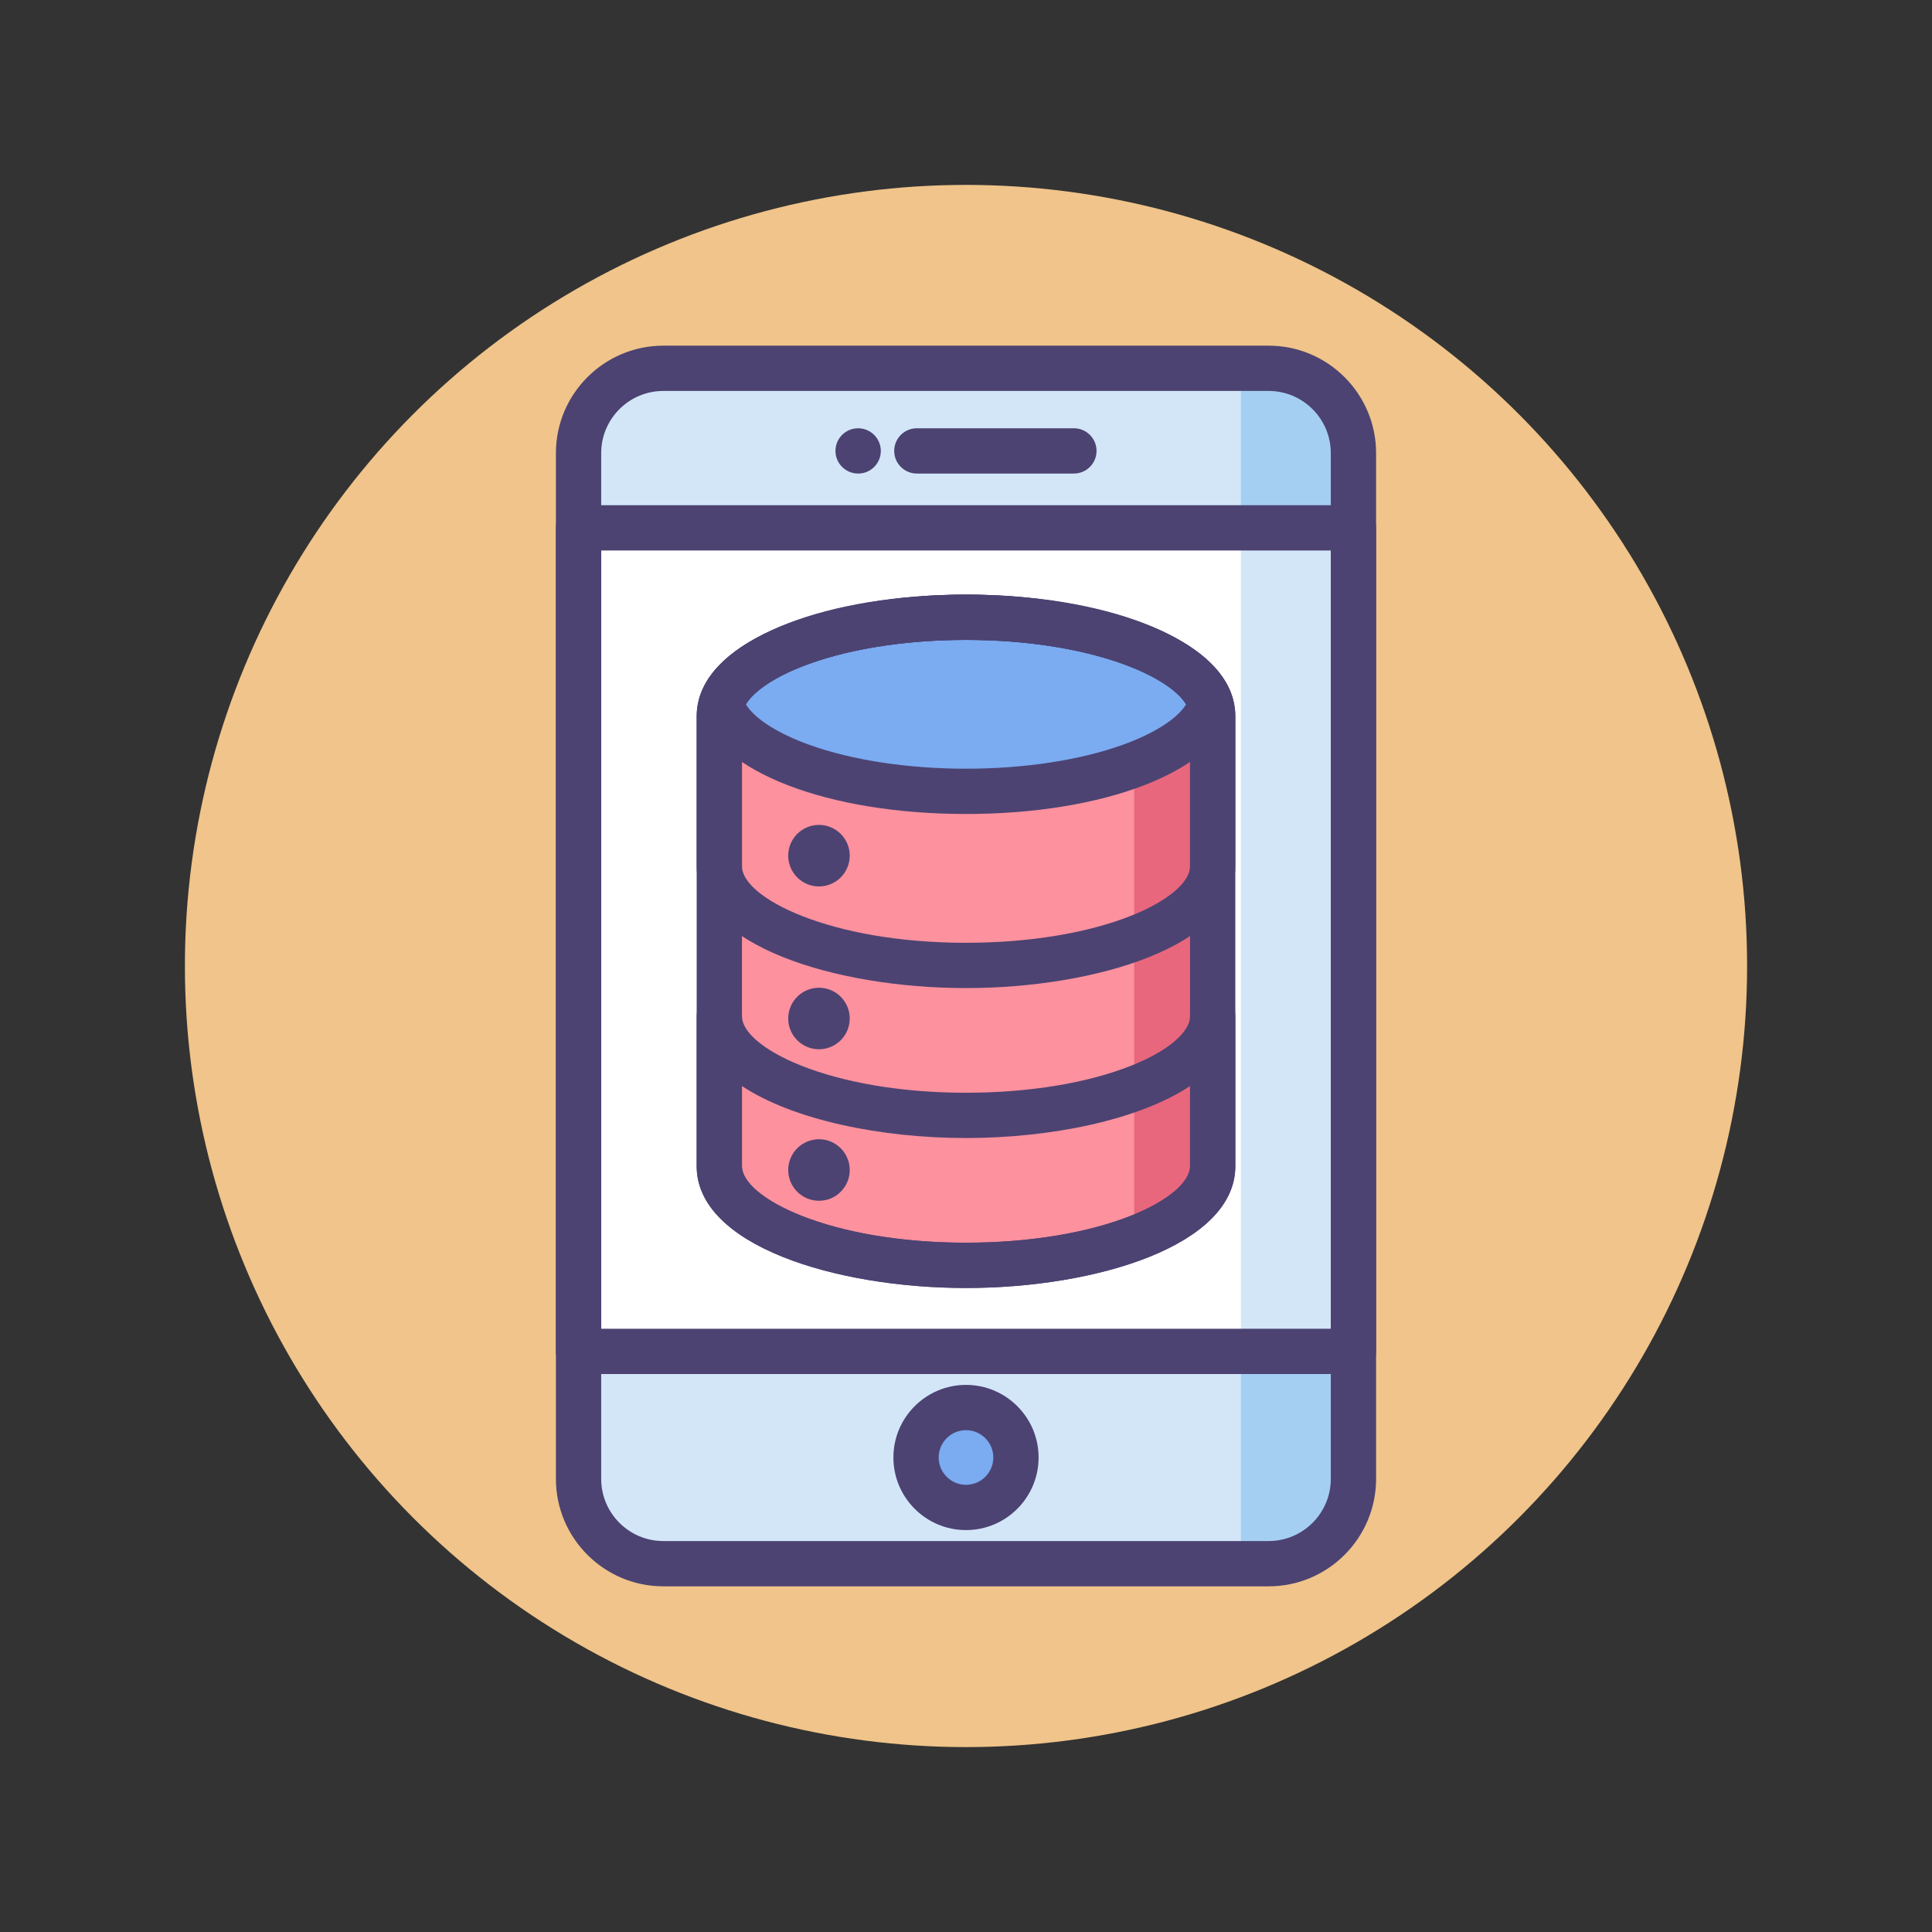 <?xml version="1.0" encoding="utf-8"?>
<!-- Generator: Adobe Illustrator 22.1.0, SVG Export Plug-In . SVG Version: 6.00 Build 0)  -->
<svg version="1.1" id="Icon_Set" xmlns="http://www.w3.org/2000/svg" xmlns:xlink="http://www.w3.org/1999/xlink" x="0px" y="0px"
	 viewBox="0 0 512 512" style="enable-background:new 0 0 512 512;" xml:space="preserve">
<rect x="0" y="0" width="512" height="512" fill="#333333" stroke="none"/>
<style type="text/css">
	.st0{fill:#F0C48A;}
	.st1{fill:#D3E6F8;}
	.st2{fill:#4C4372;}
	.st3{fill:#FD919E;}
	.st4{fill:#E8677D;}
	.st5{fill:#FFFFFF;}
	.st6{fill:#A4CFF2;}
	.st7{fill:#7BABF1;}
</style>
<g id="Mobile_Database">
	<g>
		<g>
			<circle class="st0" cx="256" cy="256" r="207"/>
		</g>
	</g>
	<g>
		<g>
			<g>
				<path class="st1" d="M336.206,414.394H175.794c-12.41,0-22.471-10.06-22.471-22.471V120.077c0-12.41,10.06-22.471,22.471-22.471
					h160.412c12.41,0,22.471,10.06,22.471,22.471v271.846C358.677,404.333,348.616,414.394,336.206,414.394z"/>
			</g>
			<g>
				<path class="st6" d="M336.206,97.606h-7.357v316.787h7.357c12.41,0,22.471-10.06,22.471-22.471V120.077
					C358.677,107.667,348.616,97.606,336.206,97.606z"/>
			</g>
			<g>
				<circle class="st7" cx="256" cy="386.251" r="13.24"/>
			</g>
			<g>
				<rect x="153.323" y="139.883" class="st5" width="205.353" height="218.255"/>
			</g>
			<g>
				<rect x="328.849" y="139.883" class="st1" width="29.828" height="218.255"/>
			</g>
			<g>
				<path class="st2" d="M336.206,420.394H175.794c-15.699,0-28.471-12.771-28.471-28.471V120.077
					c0-15.699,12.772-28.471,28.471-28.471h160.412c15.699,0,28.471,12.771,28.471,28.471v271.846
					C364.677,407.622,351.905,420.394,336.206,420.394z M175.794,103.606c-9.082,0-16.471,7.389-16.471,16.471v271.846
					c0,9.082,7.389,16.471,16.471,16.471h160.412c9.082,0,16.471-7.389,16.471-16.471V120.077c0-9.082-7.389-16.471-16.471-16.471
					H175.794z"/>
			</g>
			<g>
				<path class="st2" d="M358.677,364.139H153.323c-3.313,0-6-2.687-6-6V139.884c0-3.313,2.687-6,6-6h205.354c3.313,0,6,2.687,6,6
					v218.255C364.677,361.452,361.99,364.139,358.677,364.139z M159.323,352.139h193.354V145.884H159.323V352.139z"/>
			</g>
			<g>
				<path class="st2" d="M256,405.49c-10.609,0-19.24-8.631-19.24-19.239c0-10.609,8.631-19.24,19.24-19.24s19.24,8.631,19.24,19.24
					C275.24,396.859,266.609,405.49,256,405.49z M256,379.011c-3.992,0-7.24,3.248-7.24,7.24s3.248,7.239,7.24,7.239
					s7.24-3.247,7.24-7.239S259.992,379.011,256,379.011z"/>
			</g>
			<g>
				<g>
					<path class="st2" d="M284.594,125.495h-41.621c-3.313,0-6-2.687-6-6s2.687-6,6-6h41.621c3.313,0,6,2.687,6,6
						S287.908,125.495,284.594,125.495z"/>
				</g>
				<g>
					<path class="st2" d="M227.448,125.495h-0.042c-3.313,0-6-2.687-6-6s2.687-6,6-6s6.021,2.687,6.021,6
						S230.761,125.495,227.448,125.495z"/>
				</g>
			</g>
		</g>
		<g>
			<g>
				<path class="st3" d="M256,163.58c-36.105,0-65.373,11.759-65.373,26.265v119.22c0,14.506,29.269,26.265,65.373,26.265
					s65.373-11.76,65.373-26.265v-119.22C321.373,175.339,292.105,163.58,256,163.58z"/>
			</g>
			<g>
				<path class="st4" d="M300.564,328.279c12.801-4.795,20.809-11.628,20.809-19.215v-119.22c0-5.683-4.493-10.944-12.128-15.242
					h-8.681V328.279z"/>
			</g>
			<g>
				<path class="st3" d="M256,163.58c-36.105,0-65.373,11.759-65.373,26.265v39.74c0,14.506,29.269,26.265,65.373,26.265
					s65.373-11.759,65.373-26.265v-39.74C321.373,175.339,292.105,163.58,256,163.58z"/>
			</g>
			<g>
				<path class="st4" d="M300.564,248.799c12.801-4.795,20.809-11.628,20.809-19.215v-39.74c0-5.683-4.493-10.944-12.128-15.242
					h-8.681V248.799z"/>
			</g>
			<g>
				<path class="st3" d="M256,335.33c36.105,0,65.373-11.76,65.373-26.265v-39.74c0,14.506-29.269,26.265-65.373,26.265
					s-65.373-11.76-65.373-26.265v39.74C190.627,323.57,219.895,335.33,256,335.33z"/>
			</g>
			<g>
				<path class="st4" d="M300.564,288.539v39.74c12.801-4.795,20.809-11.628,20.809-19.215v-39.74
					C321.373,276.911,313.365,283.744,300.564,288.539z"/>
			</g>
			<g>
				<ellipse class="st7" cx="256" cy="186.647" rx="64.874" ry="23.067"/>
			</g>
			<g>
				<circle class="st2" cx="217.037" cy="226.761" r="8.152"/>
			</g>
			<g>
				<circle class="st2" cx="217.037" cy="269.913" r="8.152"/>
			</g>
			<g>
				<circle class="st2" cx="217.037" cy="310.065" r="8.152"/>
			</g>
			<g>
				<path class="st2" d="M256,341.33c-34.6,0-71.374-11.309-71.374-32.266v-119.22c0-20.957,36.773-32.266,71.374-32.266
					s71.374,11.309,71.374,32.266v119.22C327.374,330.021,290.6,341.33,256,341.33z M256,169.579
					c-16.714,0-32.336,2.578-43.989,7.261c-9.489,3.812-15.384,8.796-15.384,13.005v119.22c0,4.209,5.895,9.192,15.384,13.005
					c11.653,4.683,27.275,7.261,43.989,7.261s32.336-2.578,43.989-7.261c9.489-3.812,15.384-8.796,15.384-13.005v-119.22
					c0-4.209-5.895-9.192-15.384-13.005C288.336,172.157,272.714,169.579,256,169.579z"/>
			</g>
			<g>
				<path class="st2" d="M256,341.33c-34.6,0-71.374-11.309-71.374-32.266v-39.74c0-3.313,2.687-6,6-6c3.314,0,6,2.687,6,6
					c0,8.263,23.129,20.266,59.374,20.266c16.714,0,32.336-2.578,43.989-7.261c9.489-3.812,15.384-8.796,15.384-13.005
					c0-3.313,2.686-6,6-6c3.313,0,6,2.687,6,6v39.74C327.374,330.021,290.6,341.33,256,341.33z M196.626,287.815v21.249
					c0,8.263,23.129,20.266,59.374,20.266c16.714,0,32.336-2.578,43.989-7.261c9.489-3.812,15.384-8.796,15.384-13.005v-21.249
					c-13.653,9.032-36.969,13.774-59.374,13.774S210.279,296.848,196.626,287.815z"/>
			</g>
			<g>
				<path class="st2" d="M256,215.715c-36.713,0-65.752-11.239-70.617-27.331c-0.342-1.132-0.342-2.341,0-3.473
					c4.865-16.093,33.904-27.332,70.617-27.332s65.752,11.239,70.617,27.332c0.342,1.132,0.342,2.341,0,3.473
					C321.752,204.476,292.713,215.715,256,215.715z M197.664,186.647c2.32,3.81,8.41,7.726,16.87,10.76
					c11.343,4.067,26.07,6.308,41.466,6.308s30.123-2.24,41.466-6.308c8.459-3.034,14.549-6.95,16.87-10.76
					c-2.32-3.81-8.411-7.727-16.87-10.761c-11.343-4.067-26.069-6.308-41.466-6.308s-30.123,2.24-41.466,6.308
					C206.075,178.921,199.984,182.838,197.664,186.647z"/>
			</g>
			<g>
				<path class="st2" d="M256,261.85c-34.6,0-71.374-11.308-71.374-32.265v-39.74c0-20.957,36.773-32.266,71.374-32.266
					s71.374,11.309,71.374,32.266v39.74C327.374,250.542,290.6,261.85,256,261.85z M256,169.579
					c-16.714,0-32.336,2.578-43.989,7.261c-9.489,3.812-15.384,8.796-15.384,13.005v39.74c0,8.263,23.129,20.265,59.374,20.265
					c16.714,0,32.336-2.578,43.989-7.26c9.489-3.812,15.384-8.796,15.384-13.005v-39.74
					C315.374,181.582,292.244,169.579,256,169.579z"/>
			</g>
		</g>
	</g>
</g>
</svg>
